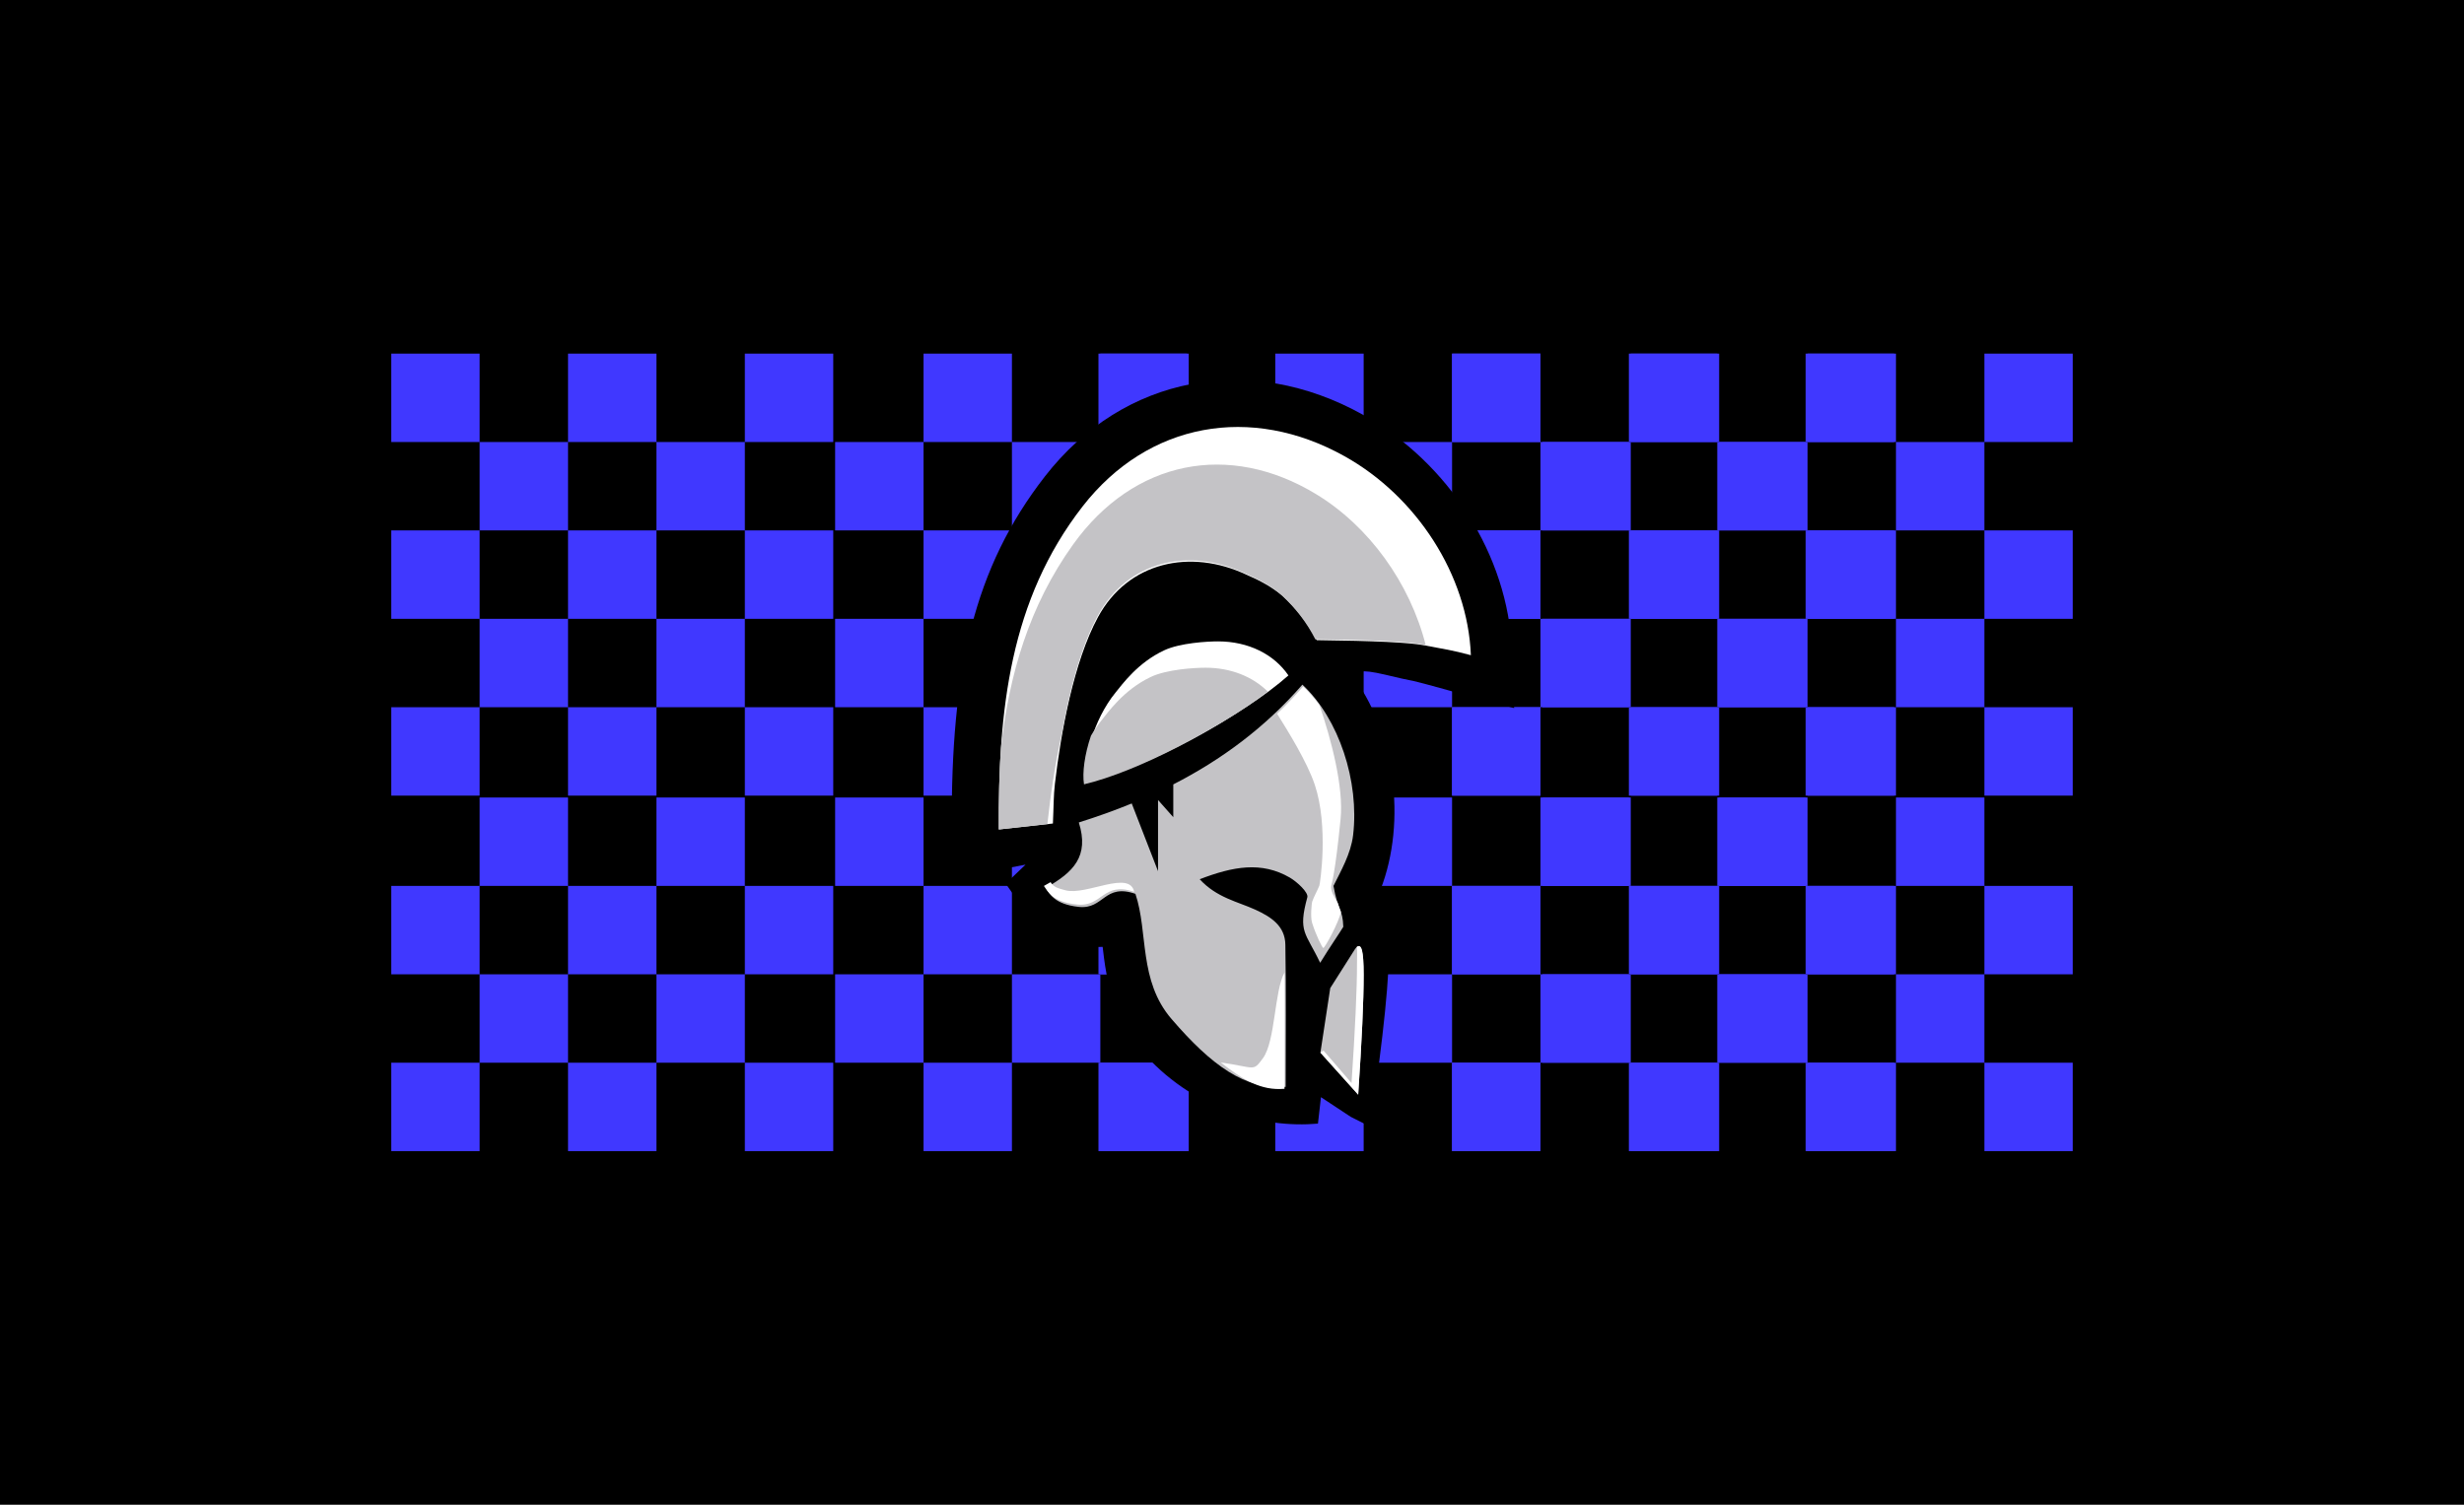 <?xml version="1.0" encoding="UTF-8"?>
<svg width="1310px" height="800px" viewBox="0 0 1310 800" version="1.1" xmlns="http://www.w3.org/2000/svg" xmlns:xlink="http://www.w3.org/1999/xlink">
    <!-- Generator: Sketch 61 (89581) - https://sketch.com -->
    <title>Sparta Released</title>
    <desc>Created with Sketch.</desc>
    <g id="Sparta-Released" stroke="none" stroke-width="1" fill="none" fill-rule="evenodd">
        <rect fill="#000000" x="0" y="0" width="1310" height="800"></rect>
        <g id="Group" transform="translate(655, 400) rotate(-90) translate(-655, -400) translate(443, -47)" fill="#4038FF">
            <path d="M47,377 L47,424 L0,424 L0,377 L47,377 Z M141,377 L141,424 L94,424 L94,377 L141,377 Z M236,377 L236,424 L189,424 L189,377 L236,377 Z M330,377 L330,424 L283,424 L283,377 L330,377 Z M424,377 L424,424 L377,424 L377,377 L424,377 Z M94,330 L94,377 L47,377 L47,330 L94,330 Z M188,330 L188,377 L141,377 L141,330 L188,330 Z M283,330 L283,377 L236,377 L236,330 L283,330 Z M377,330 L377,377 L330,377 L330,330 L377,330 Z M47,283 L47,330 L0,330 L0,283 L47,283 Z M141,283 L141,330 L94,330 L94,283 L141,283 Z M236,283 L236,330 L189,330 L189,283 L236,283 Z M330,283 L330,330 L283,330 L283,283 L330,283 Z M424,283 L424,330 L377,330 L377,283 L424,283 Z M94,236 L94,283 L47,283 L47,236 L94,236 Z M188,236 L188,283 L141,283 L141,236 L188,236 Z M283,236 L283,283 L236,283 L236,236 L283,236 Z M377,236 L377,283 L330,283 L330,236 L377,236 Z M236,188 L236,235 L189,235 L189,188 L236,188 Z M330,188 L330,235 L283,235 L283,188 L330,188 Z M424,188 L424,235 L377,235 L377,188 L424,188 Z M47,188 L47,235 L0,235 L0,188 L47,188 Z M141,188 L141,235 L94,235 L94,188 L141,188 Z M94,141 L94,188 L47,188 L47,141 L94,141 Z M188,141 L188,188 L141,188 L141,141 L188,141 Z M283,141 L283,188 L236,188 L236,141 L283,141 Z M377,141 L377,188 L330,188 L330,141 L377,141 Z M47,94 L47,141 L0,141 L0,94 L47,94 Z M141,94 L141,141 L94,141 L94,94 L141,94 Z M236,94 L236,141 L189,141 L189,94 L236,94 Z M330,94 L330,141 L283,141 L283,94 L330,94 Z M424,94 L424,141 L377,141 L377,94 L424,94 Z M94,47 L94,94 L47,94 L47,47 L94,47 Z M188,47 L188,94 L141,94 L141,47 L188,47 Z M283,47 L283,94 L236,94 L236,47 L283,47 Z M377,47 L377,94 L330,94 L330,47 L377,47 Z M47,0 L47,47 L0,47 L0,0 L47,0 Z M141,0 L141,47 L94,47 L94,0 L141,0 Z M236,0 L236,47 L189,47 L189,0 L236,0 Z M330,0 L330,47 L283,47 L283,0 L330,0 Z M424,0 L424,47 L377,47 L377,0 L424,0 Z" id="Shape-Copy-5"></path>
            <path d="M47,753 L47,800 L1.13686838e-13,800 L1.13686838e-13,753 L47,753 Z M141,753 L141,800 L94,800 L94,753 L141,753 Z M236,753 L236,800 L189,800 L189,753 L236,753 Z M330,753 L330,800 L283,800 L283,753 L330,753 Z M424,753 L424,800 L377,800 L377,753 L424,753 Z M94,706 L94,753 L47,753 L47,706 L94,706 Z M188,706 L188,753 L141,753 L141,706 L188,706 Z M283,706 L283,753 L236,753 L236,706 L283,706 Z M377,706 L377,753 L330,753 L330,706 L377,706 Z M47,659 L47,706 L1.13686838e-13,706 L1.13686838e-13,659 L47,659 Z M141,659 L141,706 L94,706 L94,659 L141,659 Z M236,659 L236,706 L189,706 L189,659 L236,659 Z M330,659 L330,706 L283,706 L283,659 L330,659 Z M424,659 L424,706 L377,706 L377,659 L424,659 Z M94,612 L94,659 L47,659 L47,612 L94,612 Z M188,612 L188,659 L141,659 L141,612 L188,612 Z M283,612 L283,659 L236,659 L236,612 L283,612 Z M377,612 L377,659 L330,659 L330,612 L377,612 Z M236,564 L236,611 L189,611 L189,564 L236,564 Z M330,564 L330,611 L283,611 L283,564 L330,564 Z M424,564 L424,611 L377,611 L377,564 L424,564 Z M47,564 L47,611 L1.13686838e-13,611 L1.13686838e-13,564 L47,564 Z M141,564 L141,611 L94,611 L94,564 L141,564 Z M94,517 L94,564 L47,564 L47,517 L94,517 Z M188,517 L188,564 L141,564 L141,517 L188,517 Z M283,517 L283,564 L236,564 L236,517 L283,517 Z M377,517 L377,564 L330,564 L330,517 L377,517 Z M47,470 L47,517 L1.13686838e-13,517 L1.13686838e-13,470 L47,470 Z M141,470 L141,517 L94,517 L94,470 L141,470 Z M236,470 L236,517 L189,517 L189,470 L236,470 Z M330,470 L330,517 L283,517 L283,470 L330,470 Z M424,470 L424,517 L377,517 L377,470 L424,470 Z M94,423 L94,470 L47,470 L47,423 L94,423 Z M188,423 L188,470 L141,470 L141,423 L188,423 Z M283,423 L283,470 L236,470 L236,423 L283,423 Z M377,423 L377,470 L330,470 L330,423 L377,423 Z M47,376 L47,423 L1.13686838e-13,423 L1.13686838e-13,376 L47,376 Z M141,376 L141,423 L94,423 L94,376 L141,376 Z M236,376 L236,423 L189,423 L189,376 L236,376 Z M330,376 L330,423 L283,423 L283,376 L330,376 Z M424,376 L424,423 L377,423 L377,376 L424,376 Z" id="Shape-Copy-6"></path>
            <path d="M47,847 L47,894 L1.13686838e-13,894 L1.13686838e-13,847 L47,847 Z M141,847 L141,894 L94,894 L94,847 L141,847 Z M236,847 L236,894 L189,894 L189,847 L236,847 Z M330,847 L330,894 L283,894 L283,847 L330,847 Z M424,847 L424,894 L377,894 L377,847 L424,847 Z M94,800 L94,847 L47,847 L47,800 L94,800 Z M188,800 L188,847 L141,847 L141,800 L188,800 Z M283,800 L283,847 L236,847 L236,800 L283,800 Z M377,800 L377,847 L330,847 L330,800 L377,800 Z M236,752 L236,799 L189,799 L189,752 L236,752 Z M330,752 L330,799 L283,799 L283,752 L330,752 Z M424,752 L424,799 L377,799 L377,752 L424,752 Z M47,752 L47,799 L1.13686838e-13,799 L1.13686838e-13,752 L47,752 Z M141,752 L141,799 L94,799 L94,752 L141,752 Z M94,705 L94,752 L47,752 L47,705 L94,705 Z M188,705 L188,752 L141,752 L141,705 L188,705 Z M283,705 L283,752 L236,752 L236,705 L283,705 Z M377,705 L377,752 L330,752 L330,705 L377,705 Z M47,658 L47,705 L1.13686838e-13,705 L1.13686838e-13,658 L47,658 Z M141,658 L141,705 L94,705 L94,658 L141,658 Z M236,658 L236,705 L189,705 L189,658 L236,658 Z M330,658 L330,705 L283,705 L283,658 L330,658 Z M424,658 L424,705 L377,705 L377,658 L424,658 Z M94,611 L94,658 L47,658 L47,611 L94,611 Z M188,611 L188,658 L141,658 L141,611 L188,611 Z M283,611 L283,658 L236,658 L236,611 L283,611 Z M377,611 L377,658 L330,658 L330,611 L377,611 Z M47,564 L47,611 L1.13686838e-13,611 L1.13686838e-13,564 L47,564 Z M141,564 L141,611 L94,611 L94,564 L141,564 Z M236,564 L236,611 L189,611 L189,564 L236,564 Z M330,564 L330,611 L283,611 L283,564 L330,564 Z M424,564 L424,611 L377,611 L377,564 L424,564 Z" id="Shape-Copy-7"></path>
        </g>
        <g id="Helmet" transform="translate(506, 202)" fill-rule="nonzero">
            <path d="M227.975,270.947 C228.387,272.983 230.087,281.408 230.56,284.027 C231.564,289.587 232.149,294.244 232.33,298.984 C232.343,299.336 232.343,299.336 232.345,299.444 C232.98,315.296 229.702,347.814 222.512,397 L212.132,391.776 L196.297,381.329 L194.698,395.378 C165.418,397.978 127.74,388 100.387,356.101 C89.443,343.358 84.27,329.506 81.531,311.426 C81.073,308.4 80.793,306.21 80.233,301.414 C60.609,302.336 43.109,288.14 43.099,288.126 L28.671,267.791 L39.248,257.692 L0.157,265.141 L0.012,237.953 C-0.433,154.62 11.585,100.099 49.563,51.258 C91.307,-2.405 158.613,-15.002 218.683,18.537 C264.288,43.977 295.834,93.324 297.802,143.762 L299,174.451 L269.17,166.451 C270.758,166.877 249.858,160.994 245.39,160.029 C244.709,159.882 244.048,159.747 243.358,159.615 C240.511,159.066 238.495,158.608 233.549,157.432 C232.066,157.079 231.273,156.892 230.408,156.692 C223.315,155.056 219.658,154.672 217.772,155.06 C215.858,155.456 213.979,155.777 212.132,156.021 C235.763,186.62 242.019,234.783 227.975,270.947 Z" id="Path" fill="#000000"></path>
            <path d="M276,146.34 C265.499,143.525 262.487,143.262 251.062,141.059 C243.445,139.59 224.442,138.683 194.052,138.338 C189.612,129.678 183.574,121.849 175.936,114.852 C170.399,110.118 163.579,106.492 156.869,103.62 C126.782,89.391 93.669,96.768 77.748,126.083 C64.783,149.952 58.005,187.754 54.864,214.56 C54.094,220.925 54.186,227.413 53.786,235.828 L25.013,239 C24.674,175.503 30.895,116.964 69.574,67.237 C104.436,22.437 159.16,12.829 208.834,40.553 C247.083,61.882 274.337,103.744 276,146.34 Z" id="Path" fill="#FFFFFF"></path>
            <path d="M250.043,140.613 C242.46,139.138 223.542,138.227 193.289,137.881 C188.87,129.181 182.859,121.317 175.256,114.287 C169.743,109.532 162.954,105.89 156.275,103.005 C126.323,88.711 93.36,96.121 77.51,125.57 C68.594,142.133 62.618,165.375 58.743,187.041 C54.959,203.786 52.471,221.155 50.929,235.422 C50.903,235.656 50.878,235.891 50.854,236.125 L25.013,239 C24.934,224.213 25.207,209.694 26.152,195.491 C30.59,156.416 41.167,120.037 64.557,87.429 C96.851,42.426 147.545,32.773 193.561,60.624 C221.772,77.683 243.527,107.819 252,140.991 C251.375,140.872 250.724,140.746 250.043,140.613 Z" id="Path" fill="#C4C3C6"></path>
            <path d="M95.689,225.169 L109.676,261.171 L109.676,223.329 L117.788,232.463 L117.788,215.035 C143.391,201.923 166.521,184.851 186.423,162 C205.915,180.163 216.774,213.501 213.386,242.033 C212.214,251.899 206.863,261.062 202.957,269 C205.182,281.864 207.893,281.245 208.172,290.748 C206.433,293.723 201.219,301.187 195.865,309.886 C188.203,293.723 183.951,293.723 189.05,275.053 C189.729,272.517 183.704,266.926 179.78,264.604 C164.702,255.834 149.532,258.645 131.827,265.459 C140.911,275.298 151.88,277.315 161.304,281.592 C169.831,285.473 177.216,290.3 177.37,300.261 C177.803,325.439 177.525,350.677 177.525,375.824 C156.082,377.718 137.945,364.243 116.904,339.83 C99.23,319.358 104.545,293.631 97.655,273.22 C80.97,267.476 80.97,281.592 67.56,280.159 C54.151,278.726 52.07,272.928 50,270.025 C64.645,261.775 73.246,253.298 67.56,235.271 C77.177,232.252 86.563,228.909 95.689,225.169 L95.689,225.169 Z" id="Path" fill="#C4C3C6"></path>
            <path d="M173,177.481 C177.755,172.93 182.356,168.11 186.797,163 C189.936,165.931 192.85,169.259 195.516,172.898 C201.851,191.368 208.406,216.575 206.736,233.369 C203.82,262.683 202.002,267.78 201.781,268.893 C201.263,271.504 203.378,274.911 205.193,278.026 C205.807,279.963 206.395,281.397 206.901,282.798 C205.95,288.106 198.264,302.278 197.516,301.996 C196.929,301.774 193.68,295.302 191.609,288.707 C190.556,285.35 191.427,277.984 191.609,277.437 C192.448,274.927 194.639,270.916 195.429,268.893 C195.81,267.915 200.475,237.401 192.979,215.125 C188.888,202.968 178.828,186.844 173,177.481 L173,177.481 Z" id="Path" fill="#FFFFFF"></path>
            <path d="M97,272.133 C80.194,266.531 80.194,280.297 66.688,278.9 C53.181,277.502 51.085,271.848 49,269.017 C50.227,268.348 51.411,267.677 52.549,267 C54.126,269.575 56.179,270.222 60.573,271.359 C71.496,274.186 94.519,260.382 97,272.133 L97,272.133 Z" id="Path" fill="#FFFFFF"></path>
            <path d="M176.935,315 C177.093,335.627 176.914,356.275 176.914,376.862 C164.323,378.009 154.574,371.906 143,362.859 C161.685,365.536 160.008,367.985 165.436,360.626 C172.095,351.6 171.454,324.883 176.935,315 Z" id="Path" fill="#FFFFFF"></path>
            <path d="M179,157.095 C155.34,178.113 103.984,206.359 71.317,214 C69.564,203.054 75.11,180.795 87.125,166.153 C90.576,161.948 98.843,150.308 113.004,143.721 C121.369,139.83 135.776,138.993 141.683,139 C157.591,139.018 171.287,145.755 179,157.095 Z" id="Path" fill="#FFFFFF"></path>
            <path d="M168,165.658 C141.777,185.517 98.91,208.228 70.318,215 C69.342,208.83 70.621,199.122 74.013,189.16 C75.648,186.361 77.46,183.685 79.445,181.218 C82.962,176.848 91.387,164.752 105.819,157.906 C114.344,153.862 129.026,152.993 135.046,153 C148.199,153.015 159.867,157.625 168,165.658 L168,165.658 Z" id="Path" fill="#C4C3C6"></path>
            <path d="M201.237,323.326 L214.317,302.717 C217.439,298.138 219,302.717 219,316.457 C219,330.196 218.029,351.377 216.087,380 L196,357.674 L201.237,323.326 Z" id="Rectangle" fill="#C4C3C6"></path>
            <path d="M219,316.252 C219,330.035 218.029,351.285 216.087,380 L196,357.602 L197.668,356.568 L212.548,373.797 C214.49,345.082 215.462,323.833 215.462,310.049 C215.462,305.969 215.634,304.005 215.36,301.435 C217.993,299.563 219,303.595 219,316.252 Z" id="Path" fill="#FFFFFF"></path>
        </g>
    </g>
</svg>